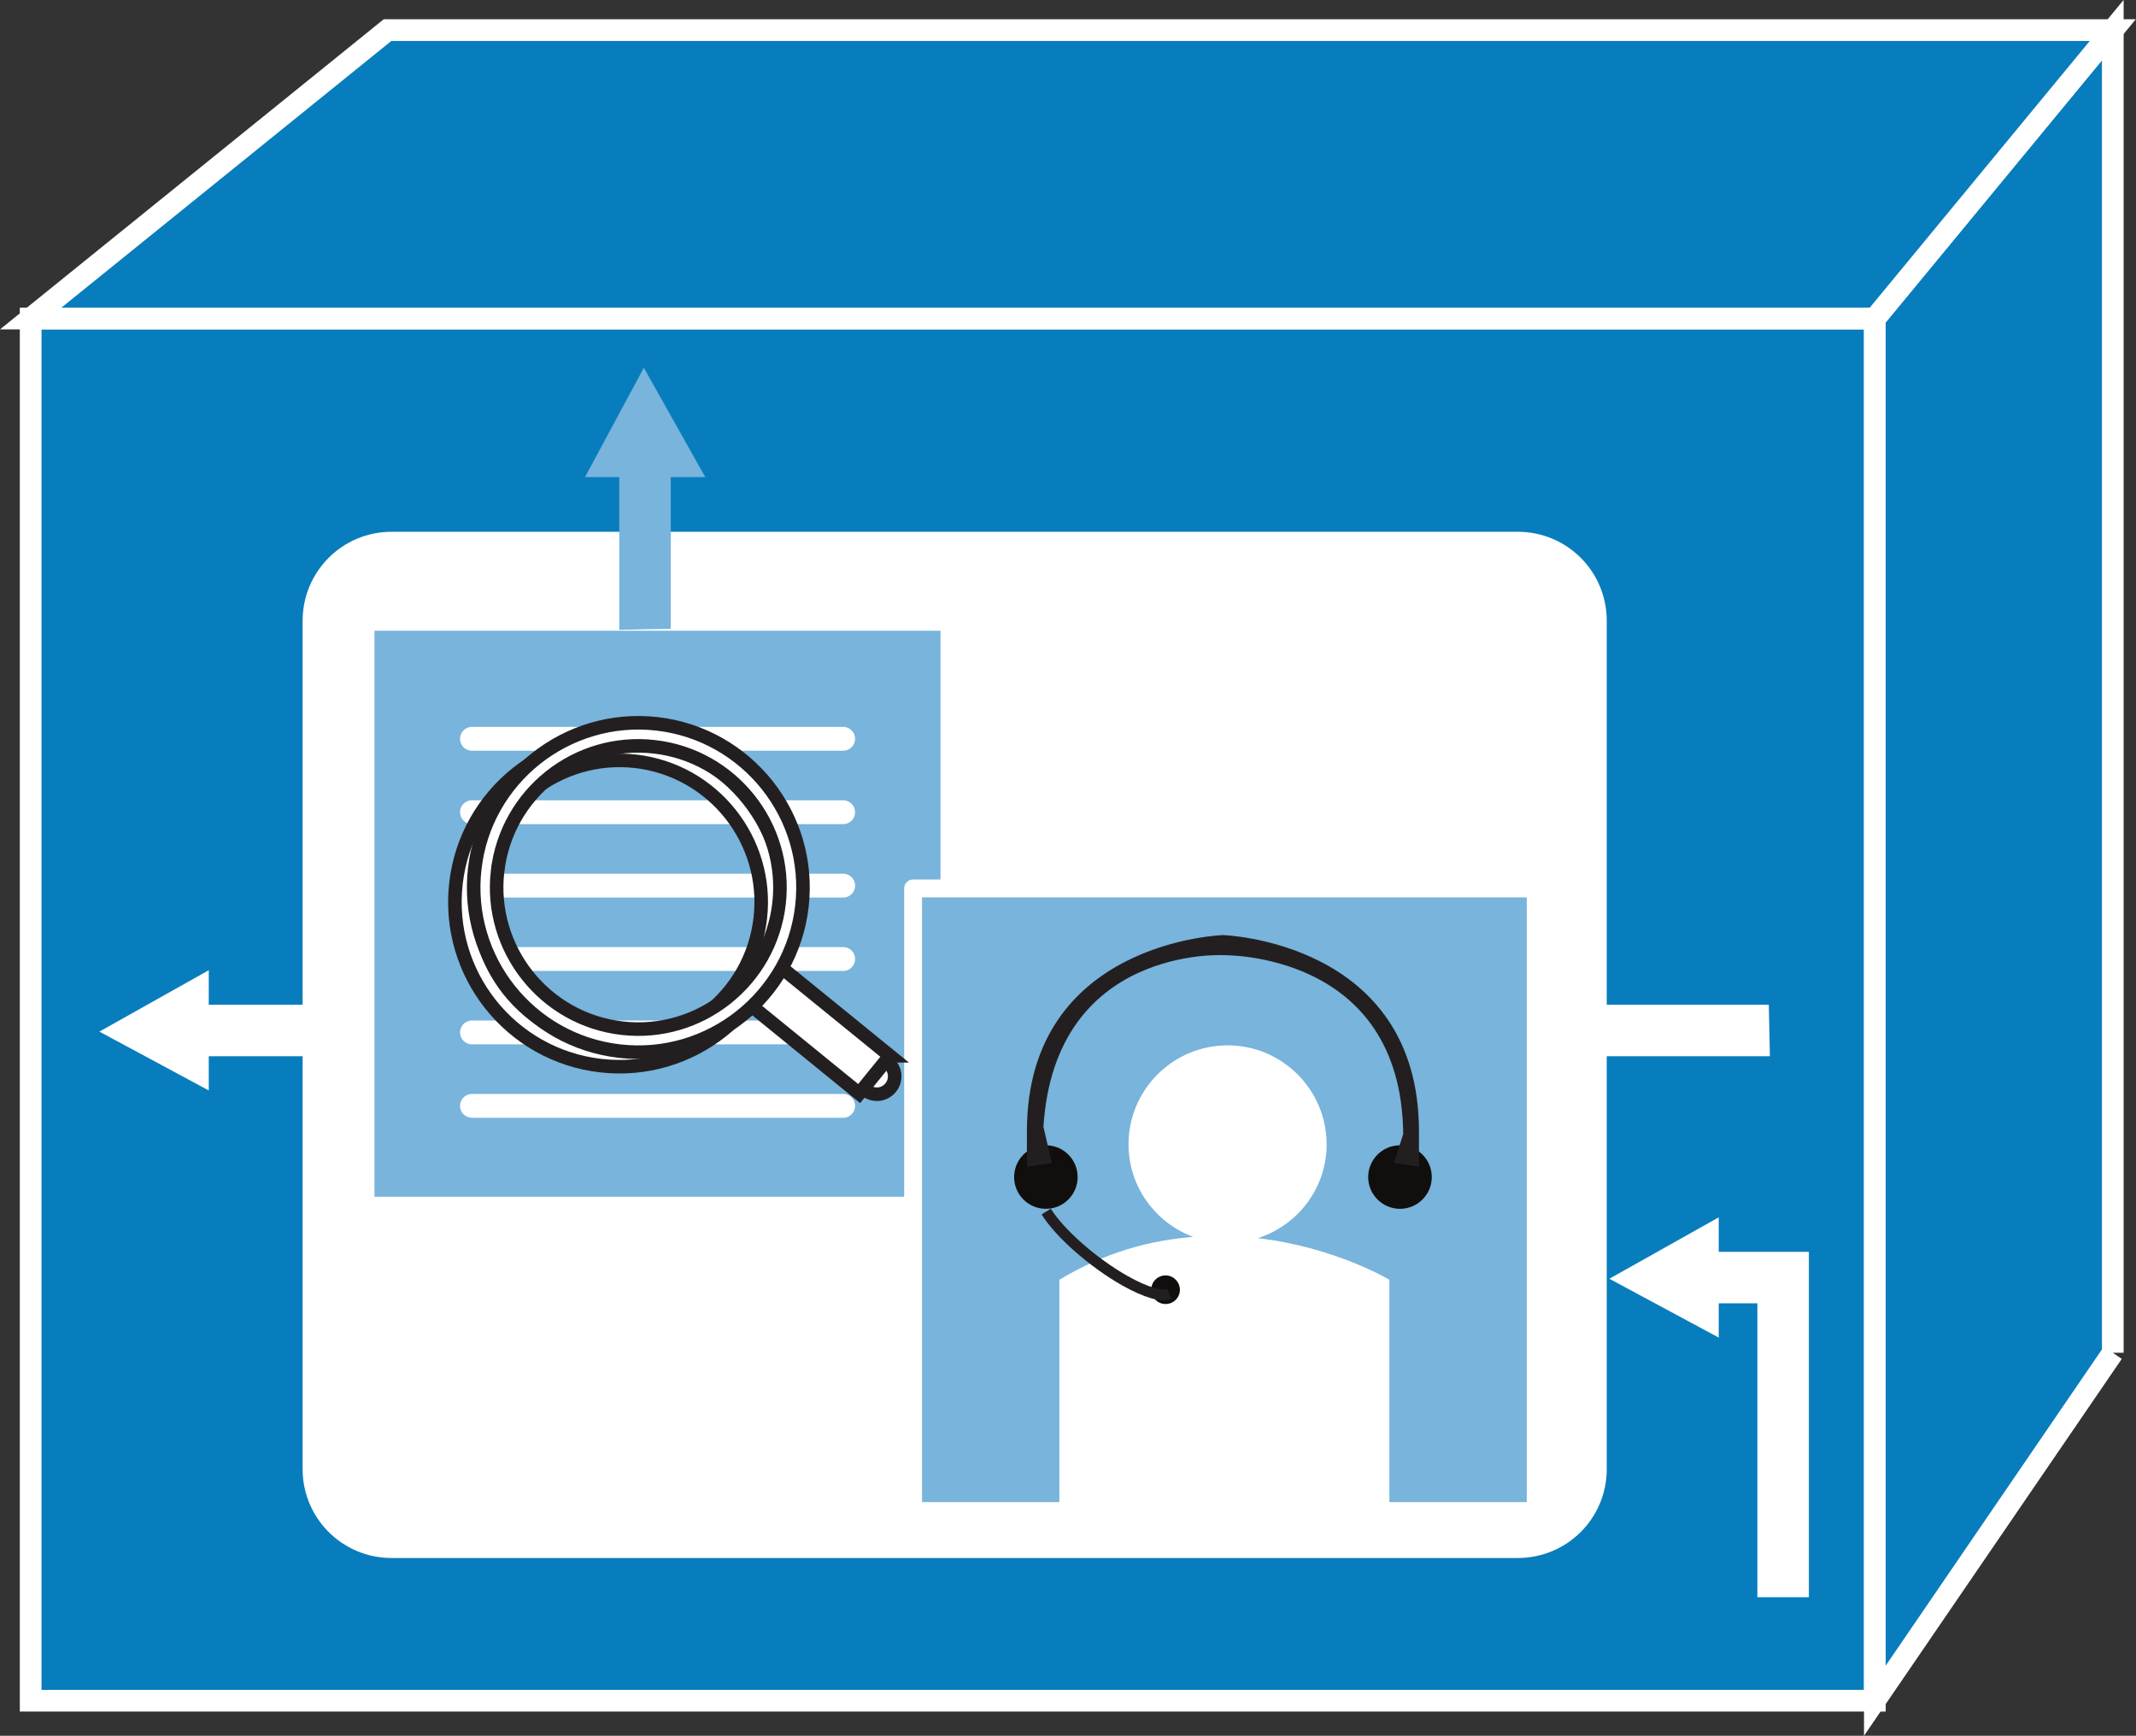 <?xml version="1.0" encoding="UTF-8" standalone="no"?>
<svg
   xmlns:dc="http://purl.org/dc/elements/1.1/"
   xmlns:cc="http://creativecommons.org/ns#"
   xmlns:rdf="http://www.w3.org/1999/02/22-rdf-syntax-ns#"
   xmlns:svg="http://www.w3.org/2000/svg"
   xmlns="http://www.w3.org/2000/svg"
   viewBox="0 0 49.25 40.025"
   height="40.025"
   width="49.25"
   xml:space="preserve"
   version="1.1"
   id="svg2"><rect x="0" y="0" width="49.25" height="40.025" fill="#333333" stroke="none"/><defs
     id="defs6" /><g
     transform="matrix(1.25,0,0,-1.25,0,40.025)"
     id="g10"><g
       transform="scale(0.1,0.1)"
       id="g12"><path
         id="path14"
         style="fill:#087dbd;fill-opacity:1;fill-rule:nonzero;stroke:none"
         d="m 5.656,6.465 340.172,0 0,254.973 -340.172,0 0,-254.973 z" /><path
         id="path16"
         style="fill:none;stroke:#ffffff;stroke-width:4;stroke-linecap:butt;stroke-linejoin:miter;stroke-miterlimit:4;stroke-dasharray:none;stroke-opacity:1"
         d="m 5.656,6.465 340.172,0 0,254.973 -340.172,0 0,-254.973 z" /><path
         id="path18"
         style="fill:#087dbd;fill-opacity:1;fill-rule:nonzero;stroke:none"
         d="m 389.719,70.652 -43.891,-64.187 0,254.973 43.891,53.21 0,-243.996" /><path
         id="path20"
         style="fill:none;stroke:#ffffff;stroke-width:4;stroke-linecap:butt;stroke-linejoin:miter;stroke-miterlimit:4;stroke-dasharray:none;stroke-opacity:1"
         d="m 389.719,70.652 -43.891,-64.187 0,254.973 43.891,53.21 0,-243.996 z" /><path
         id="path22"
         style="fill:#087dbd;fill-opacity:1;fill-rule:nonzero;stroke:none"
         d="m 71.484,314.648 318.235,0 -43.891,-53.21 -340.172,0 65.828,53.21" /><path
         id="path24"
         style="fill:none;stroke:#ffffff;stroke-width:4;stroke-linecap:butt;stroke-linejoin:miter;stroke-miterlimit:4;stroke-dasharray:none;stroke-opacity:1"
         d="m 71.484,314.648 318.235,0 -43.891,-53.21 -340.172,0 65.828,53.21 z" /><path
         id="path26"
         style="fill:#ffffff;fill-opacity:1;fill-rule:evenodd;stroke:none"
         d="m 326.465,125.359 -287.957,0 0,-6.316 -20.176,10.852 20.176,11.328 0,-6.36 287.762,0 0.195,-9.504" /><path
         id="path28"
         style="fill:#ffffff;fill-opacity:1;fill-rule:nonzero;stroke:none"
         d="m 72.219,220.5 207.754,0 c 8.203,0 14.8,-6.621 14.8,-14.805 l 0,-156.523 c 0,-8.164 -6.597,-14.777 -14.8,-14.777 l -207.754,0 c -8.176,0 -14.797,6.613 -14.797,14.777 l 0,156.523 c 0,8.184 6.621,14.805 14.797,14.805" /><path
         id="path30"
         style="fill:none;stroke:#ffffff;stroke-width:3.2;stroke-linecap:butt;stroke-linejoin:miter;stroke-miterlimit:4;stroke-dasharray:none;stroke-opacity:1"
         d="m 72.219,220.5 207.754,0 c 8.203,0 14.8,-6.621 14.8,-14.805 l 0,-156.523 c 0,-8.164 -6.597,-14.777 -14.8,-14.777 l -207.754,0 c -8.176,0 -14.797,6.613 -14.797,14.777 l 0,156.523 c 0,8.184 6.621,14.805 14.797,14.805 z" /><path
         id="path32"
         style="fill:#78b4db;fill-opacity:1;fill-rule:nonzero;stroke:none"
         d="m 69.074,99.434 104.41,0 0,104.414 -104.41,0 0,-104.414 z" /><path
         id="path34"
         style="fill:none;stroke:#ffffff;stroke-width:4.4;stroke-linecap:round;stroke-linejoin:round;stroke-miterlimit:4;stroke-dasharray:none;stroke-opacity:1"
         d="m 87.059,183.914 68.468,0" /><path
         id="path36"
         style="fill:none;stroke:#ffffff;stroke-width:4.4;stroke-linecap:round;stroke-linejoin:round;stroke-miterlimit:4;stroke-dasharray:none;stroke-opacity:1"
         d="m 87.059,170.371 68.468,0" /><path
         id="path38"
         style="fill:none;stroke:#ffffff;stroke-width:4.4;stroke-linecap:round;stroke-linejoin:round;stroke-miterlimit:4;stroke-dasharray:none;stroke-opacity:1"
         d="m 87.059,156.824 68.468,0" /><path
         id="path40"
         style="fill:none;stroke:#ffffff;stroke-width:4.4;stroke-linecap:round;stroke-linejoin:round;stroke-miterlimit:4;stroke-dasharray:none;stroke-opacity:1"
         d="m 87.059,143.289 68.468,0" /><path
         id="path42"
         style="fill:none;stroke:#ffffff;stroke-width:4.4;stroke-linecap:round;stroke-linejoin:round;stroke-miterlimit:4;stroke-dasharray:none;stroke-opacity:1"
         d="m 87.059,129.746 68.468,0" /><path
         id="path44"
         style="fill:none;stroke:#ffffff;stroke-width:4.4;stroke-linecap:round;stroke-linejoin:round;stroke-miterlimit:4;stroke-dasharray:none;stroke-opacity:1"
         d="m 87.059,116.199 68.468,0" /><path
         id="path46"
         style="fill:#78b4db;fill-opacity:1;fill-rule:nonzero;stroke:none"
         d="m 168.43,41.453 114.84,0 0,114.855 -114.84,0 0,-114.855 z" /><path
         id="path48"
         style="fill:none;stroke:#ffffff;stroke-width:3.3;stroke-linecap:round;stroke-linejoin:round;stroke-miterlimit:4;stroke-dasharray:none;stroke-opacity:1"
         d="m 168.43,41.453 114.84,0 0,114.855 -114.84,0 0,-114.855 z" /><path
         id="path50"
         style="fill:#ffffff;fill-opacity:1;fill-rule:nonzero;stroke:none"
         d="m 232.039,91.797 c 7.336,2.394 12.668,9.18 12.668,17.312 0,10.051 -8.191,18.254 -18.262,18.254 -10.105,0 -18.281,-8.203 -18.281,-18.254 0,-7.871 5.012,-14.5 11.934,-17.086 -7.813,-0.598 -16.219,-2.793 -24.688,-7.902 l 0,-47.324 60.867,0 0,47.324 c 0,0 -9.988,6.008 -24.238,7.676" /><path
         id="path52"
         style="fill:#ffffff;fill-opacity:1;fill-rule:evenodd;stroke:none"
         d="m 324.16,89.277 -7.129,0 0,6.359 -20.176,-11.328 20.176,-10.852 0,6.32 7.129,0 0,-54.211 9.5,0 0,63.711 -9.5,0" /><path
         id="path54"
         style="fill:#100f0d;fill-opacity:1;fill-rule:nonzero;stroke:none"
         d="m 212.938,83.945 c -0.918,-1.141 -0.731,-2.801 0.414,-3.719 1.128,-0.91 2.793,-0.734 3.699,0.398 0.929,1.133 0.73,2.793 -0.403,3.711 -1.128,0.918 -2.793,0.742 -3.71,-0.391" /><path
         id="path56"
         style="fill:none;stroke:#231f20;stroke-width:2;stroke-linecap:butt;stroke-linejoin:round;stroke-miterlimit:4;stroke-dasharray:none;stroke-opacity:1"
         d="m 192.98,96.699 c 2.508,-4.012 8.668,-9.465 14.586,-12.793 3.911,-2.195 6.821,-2.969 8.125,-2.383" /><path
         id="path58"
         style="fill:#100f0d;fill-opacity:1;fill-rule:nonzero;stroke:none"
         d="m 198.777,103.066 c 0,-3.23 -2.617,-5.859 -5.855,-5.859 -3.242,0 -5.859,2.629 -5.859,5.859 0,3.243 2.617,5.86 5.859,5.86 3.238,0 5.855,-2.617 5.855,-5.86" /><path
         id="path60"
         style="fill:#100f0d;fill-opacity:1;fill-rule:nonzero;stroke:none"
         d="m 252.371,103.066 c 0,-3.23 2.641,-5.859 5.871,-5.859 3.235,0 5.86,2.629 5.86,5.859 0,3.243 -2.625,5.86 -5.86,5.86 -3.23,0 -5.871,-2.617 -5.871,-5.86" /><path
         id="path62"
         style="fill:#231f20;fill-opacity:1;fill-rule:nonzero;stroke:none"
         d="m 225.449,147.41 c 0,0 35.989,-1.023 35.989,-35.894 l 0,-6.184 -3.926,0.559 1.621,5.066 c -0.332,34.219 -33.684,33.34 -33.684,33.34 l 0.266,0 c 0,0 -31.438,1.758 -33.547,-31.992 l 1.492,-6.414 -3.941,-0.559 0,6.184 c 0,34.871 35.996,35.894 35.996,35.894" /><path
         id="path64"
         style="fill:none;stroke:#231f20;stroke-width:0.6;stroke-linecap:butt;stroke-linejoin:miter;stroke-miterlimit:4;stroke-dasharray:none;stroke-opacity:1"
         d="m 225.449,147.41 c 0,0 35.989,-1.023 35.989,-35.894 l 0,-6.184 -3.926,0.559 1.621,5.066 c -0.332,34.219 -33.684,33.34 -33.684,33.34 l 0.266,0 c 0,0 -31.438,1.758 -33.547,-31.992 l 1.492,-6.414 -3.941,-0.559 0,6.184 c 0,34.871 35.996,35.894 35.996,35.894" /><path
         id="path66"
         style="fill:#ffffff;fill-opacity:1;fill-rule:nonzero;stroke:none"
         d="m 162.117,118.367 c -1.812,-0.191 -3.426,1.086 -3.64,2.895 -0.207,1.804 1.086,3.426 2.89,3.633 1.809,0.214 3.438,-1.086 3.645,-2.891 0.203,-1.789 -1.106,-3.43 -2.895,-3.637" /><path
         id="path68"
         style="fill:none;stroke:#231f20;stroke-width:2.5;stroke-linecap:butt;stroke-linejoin:miter;stroke-miterlimit:4;stroke-dasharray:none;stroke-opacity:1"
         d="m 162.117,118.367 c -1.812,-0.191 -3.426,1.086 -3.64,2.895 -0.207,1.804 1.086,3.426 2.89,3.633 1.809,0.214 3.438,-1.086 3.645,-2.891 0.203,-1.789 -1.106,-3.43 -2.895,-3.637 z" /><path
         id="path70"
         style="fill:#ffffff;fill-opacity:1;fill-rule:nonzero;stroke:none"
         d="m 164.141,125.441 -5.664,-6.972 -20.118,16.375 5.645,6.972 20.137,-16.375" /><path
         id="path72"
         style="fill:none;stroke:#231f20;stroke-width:2.5;stroke-linecap:butt;stroke-linejoin:miter;stroke-miterlimit:4;stroke-dasharray:none;stroke-opacity:1"
         d="m 164.141,125.441 -5.664,-6.972 -20.118,16.375 5.645,6.972 20.137,-16.375 z" /><path
         id="path74"
         style="fill:#ffffff;fill-opacity:1;fill-rule:nonzero;stroke:none"
         d="m 88.332,156.77 c 1.641,14.324 14.617,24.628 28.926,22.988 14.297,-1.645 24.617,-14.621 22.984,-28.93 -1.629,-14.312 -14.617,-24.617 -28.933,-22.984 -14.305,1.64 -24.641,14.617 -22.977,28.926 z m -4.223,0.488 c -1.91,-16.653 10.059,-31.731 26.711,-33.637 16.653,-1.91 31.746,10.09 33.645,26.731 1.89,16.64 -10.078,31.718 -26.731,33.632 -16.64,1.895 -31.726,-10.086 -33.625,-26.726" /><path
         id="path76"
         style="fill:none;stroke:#231f20;stroke-width:2.5;stroke-linecap:butt;stroke-linejoin:miter;stroke-miterlimit:4;stroke-dasharray:none;stroke-opacity:1"
         d="m 88.332,156.77 c 1.641,14.324 14.617,24.628 28.926,22.988 14.297,-1.645 24.617,-14.621 22.984,-28.93 -1.629,-14.312 -14.617,-24.617 -28.933,-22.984 -14.305,1.64 -24.641,14.617 -22.977,28.926 z m -4.223,0.488 c -1.91,-16.653 10.059,-31.731 26.711,-33.637 16.653,-1.91 31.746,10.09 33.645,26.731 1.89,16.64 -10.078,31.718 -26.731,33.632 -16.64,1.895 -31.726,-10.086 -33.625,-26.726 z" /><path
         id="path78"
         style="fill:#ffffff;fill-opacity:1;fill-rule:nonzero;stroke:none"
         d="m 91.777,159.453 c 1.649,14.317 14.618,24.641 28.938,22.981 14.312,-1.633 24.629,-14.621 22.984,-28.926 -1.648,-14.297 -14.617,-24.621 -28.933,-22.981 -14.297,1.629 -24.618,14.61 -22.989,28.926 z m -4.207,0.488 c -1.906,-16.652 10.078,-31.746 26.707,-33.64 16.641,-1.914 31.739,10.086 33.645,26.734 1.902,16.621 -10.078,31.723 -26.731,33.637 -16.628,1.894 -31.738,-10.102 -33.621,-26.731" /><path
         id="path80"
         style="fill:none;stroke:#231f20;stroke-width:2.5;stroke-linecap:butt;stroke-linejoin:miter;stroke-miterlimit:4;stroke-dasharray:none;stroke-opacity:1"
         d="m 91.777,159.453 c 1.649,14.317 14.618,24.641 28.938,22.981 14.312,-1.633 24.629,-14.621 22.984,-28.926 -1.648,-14.297 -14.617,-24.621 -28.933,-22.981 -14.297,1.629 -24.618,14.61 -22.989,28.926 z m -4.207,0.488 c -1.906,-16.652 10.078,-31.746 26.707,-33.64 16.641,-1.914 31.739,10.086 33.645,26.734 1.902,16.621 -10.078,31.723 -26.731,33.637 -16.628,1.894 -31.738,-10.102 -33.621,-26.731 z" /><path
         id="path82"
         style="fill:#78b4db;fill-opacity:1;fill-rule:evenodd;stroke:none"
         d="m 114.23,204.023 0,28.165 -6.32,0 10.852,20.175 11.328,-20.175 -6.36,0 0,-27.969 -9.5,-0.196" /></g></g></svg>